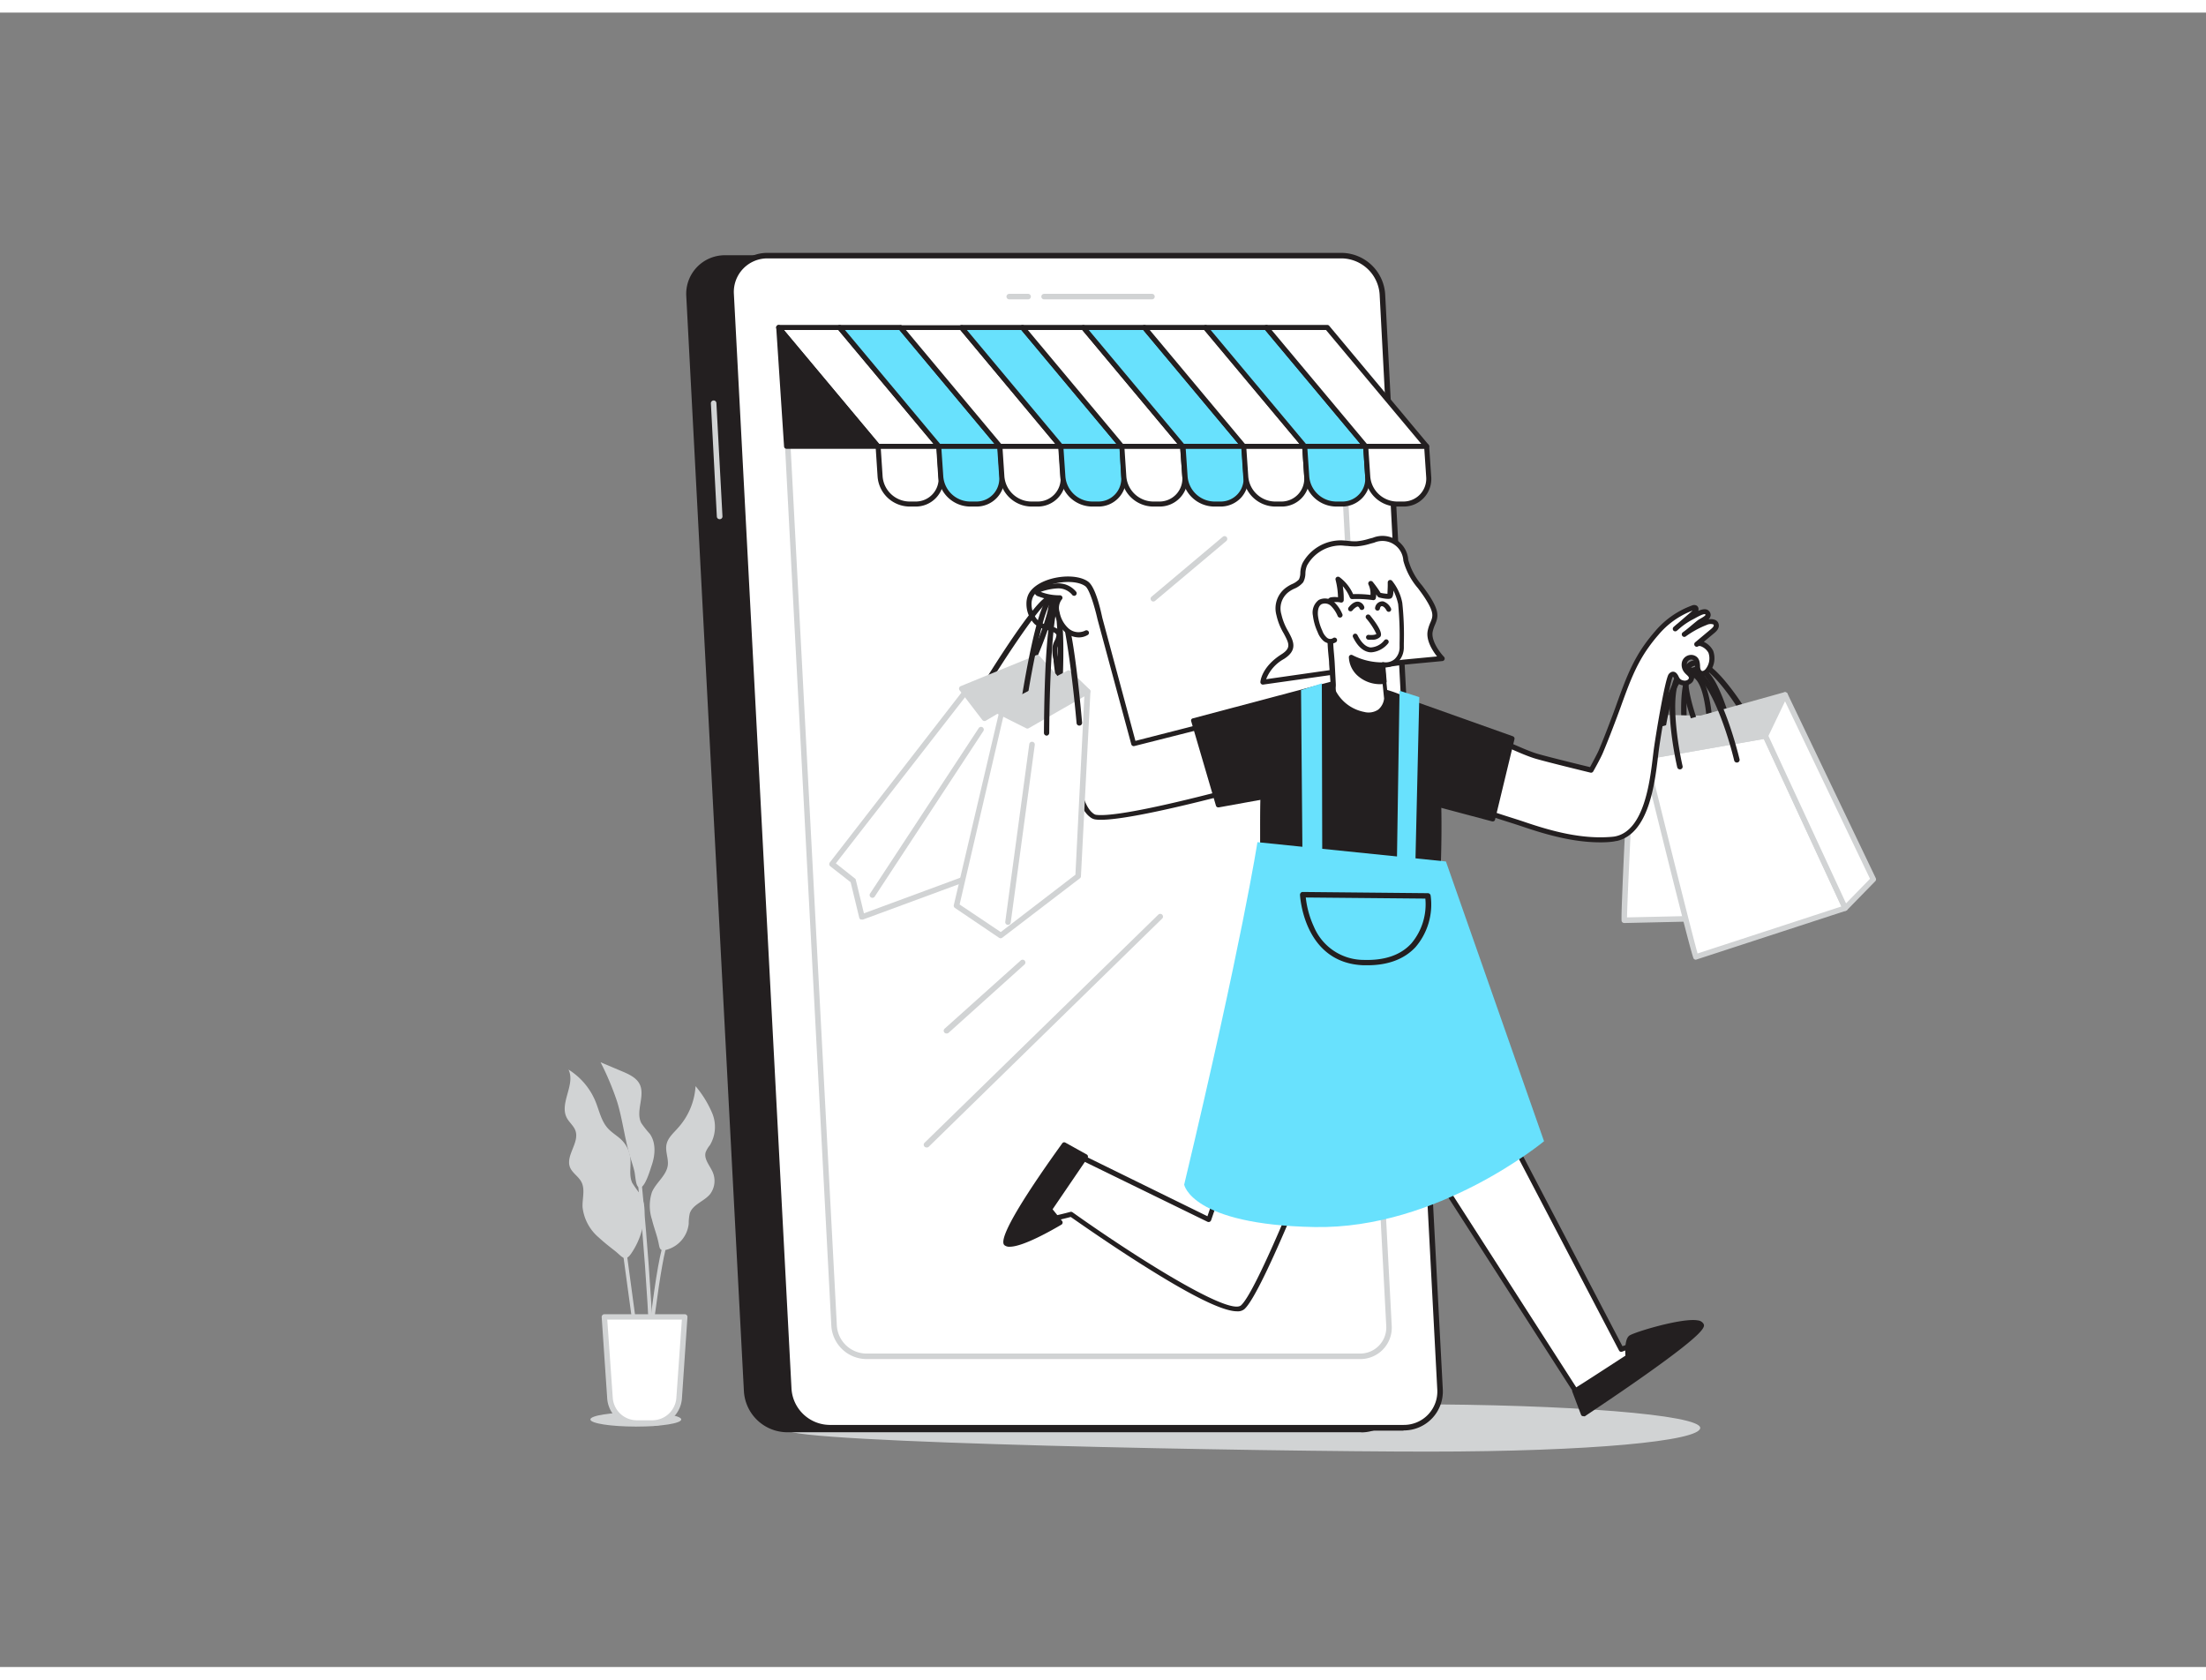 <svg xmlns="http://www.w3.org/2000/svg" viewBox="0 0 400 300" data-imageid="shopping-cart-6" imageName="Online shopping" class="illustrations_image" style="width: 394px;"><rect x="0" y="0" width="400" height="300" fill="#808080" stroke="none"/><g id="_332_online_shopping_flatline" data-name="#332_online_shopping_flatline"><path d="M308.29,256.64c0,2.38-20,4.3-49.31,4.3S142.69,259.37,142.69,257s83.34-4.64,112.61-4.64S308.29,254.27,308.29,256.64Z" fill="#d1d3d4"/><path d="M142.69,257h104.1a6.57,6.57,0,0,0,6.63-7L243,51.42a7.46,7.46,0,0,0-7.37-7H131.5a6.56,6.56,0,0,0-6.62,7L135.33,250A7.45,7.45,0,0,0,142.69,257Z" fill="#231f20"/><path d="M246.79,257.43H142.69a7.9,7.9,0,0,1-7.8-7.41L124.44,51.44A7,7,0,0,1,131.5,44H235.6a7.92,7.92,0,0,1,7.81,7.41L253.86,250a7,7,0,0,1-7.07,7.45ZM131.5,44.86a6.13,6.13,0,0,0-6.18,6.53L135.77,250a7,7,0,0,0,6.92,6.57h104.1a6.17,6.17,0,0,0,4.52-1.9A6.24,6.24,0,0,0,253,250L242.53,51.44a7,7,0,0,0-6.93-6.58Z" fill="#231f20"/><path d="M150.38,256.64H254.49a6.57,6.57,0,0,0,6.62-7L250.66,51.06a7.45,7.45,0,0,0-7.36-7H139.2a6.57,6.57,0,0,0-6.63,7L143,249.65A7.45,7.45,0,0,0,150.38,256.64Z" fill="#fff"/><path d="M254.49,257.14H150.38a8,8,0,0,1-7.86-7.47L132.07,51.09a7.07,7.07,0,0,1,7.13-7.52H243.3A8,8,0,0,1,251.16,51l10.45,198.58a7.07,7.07,0,0,1-7.12,7.52ZM139.2,44.57A6.08,6.08,0,0,0,133.07,51l10.45,198.58a7,7,0,0,0,6.86,6.52H254.49a6.06,6.06,0,0,0,6.12-6.47L250.16,51.09a7,7,0,0,0-6.86-6.52Z" fill="#231f20"/><path d="M246.6,244.16H157.08a6.43,6.43,0,0,1-6.34-6l-9.2-174.79a5.72,5.72,0,0,1,5.76-6.08h89.51a6.44,6.44,0,0,1,6.35,6l9.19,174.79a5.7,5.7,0,0,1-5.75,6.08ZM147.3,58.26a4.7,4.7,0,0,0-3.47,1.47,4.76,4.76,0,0,0-1.29,3.56l9.2,174.79a5.41,5.41,0,0,0,5.34,5.08H246.6a4.73,4.73,0,0,0,4.76-5l-9.2-174.79a5.43,5.43,0,0,0-5.35-5.08Z" fill="#d1d3d4"/><path d="M208.88,52H189.32a.5.5,0,0,1,0-1h19.56a.5.5,0,0,1,0,1Z" fill="#d1d3d4"/><path d="M186.42,52H183a.5.5,0,0,1,0-1h3.42a.5.5,0,0,1,0,1Z" fill="#d1d3d4"/><path d="M130.48,91.86a.5.5,0,0,1-.5-.47L128.9,70.86a.51.51,0,0,1,.48-.53.5.5,0,0,1,.52.48L131,91.34a.49.49,0,0,1-.47.52Z" fill="#d1d3d4"/><polygon points="170.25 78.66 159.19 78.66 141.19 57.1 152.24 57.1 170.25 78.66" fill="#fff"/><path d="M170.25,79.11H159.19a.48.48,0,0,1-.35-.16l-18-21.56a.44.44,0,0,1-.06-.48.45.45,0,0,1,.41-.27h11.05a.43.43,0,0,1,.35.17l18,21.55a.46.46,0,0,1,.06.49A.45.45,0,0,1,170.25,79.11Zm-10.84-.91h9.86L152,57.56h-9.86Z" fill="#231f20"/><path d="M170.25,78.66H159.19l.36,5.48a5.4,5.4,0,0,0,5.3,5H166a4.59,4.59,0,0,0,4.64-5Z" fill="#fff"/><path d="M166,89.57h-1.12a5.86,5.86,0,0,1-5.75-5.4l-.36-5.48a.45.45,0,0,1,.45-.49h11.06a.45.45,0,0,1,.45.43l.37,5.48a5.06,5.06,0,0,1-5.1,5.46Zm-6.29-10.46.33,5a4.94,4.94,0,0,0,4.84,4.55H166a4.14,4.14,0,0,0,4.18-4.49l-.33-5.06Z" fill="#231f20"/><polygon points="181.3 78.66 170.25 78.66 152.24 57.1 163.29 57.1 181.3 78.66" fill="#68e1fd" class="target-color"/><path d="M181.3,79.11H170.25a.45.45,0,0,1-.35-.16l-18-21.56a.44.44,0,0,1-.06-.48.45.45,0,0,1,.41-.27h11a.43.43,0,0,1,.35.17l18,21.55a.45.45,0,0,1-.35.75Zm-10.84-.91h9.86L163.08,57.56h-9.86Z" fill="#231f20"/><path d="M181.3,78.66H170.25l.36,5.48a5.38,5.38,0,0,0,5.3,5H177a4.59,4.59,0,0,0,4.64-5Z" fill="#68e1fd" class="target-color"/><path d="M177,89.57h-1.12a5.86,5.86,0,0,1-5.76-5.4l-.36-5.48a.5.5,0,0,1,.12-.35.48.48,0,0,1,.34-.14H181.3a.47.47,0,0,1,.46.43l.36,5.48A5.06,5.06,0,0,1,177,89.57Zm-6.3-10.46.34,5a4.92,4.92,0,0,0,4.84,4.55H177a4.14,4.14,0,0,0,4.18-4.49l-.34-5.06Z" fill="#231f20"/><polygon points="192.36 78.66 181.3 78.66 163.29 57.1 174.34 57.1 192.36 78.66" fill="#fff"/><path d="M192.36,79.11H181.3A.48.48,0,0,1,181,79l-18-21.56a.44.44,0,0,1-.06-.48.46.46,0,0,1,.41-.27h11.05a.46.46,0,0,1,.36.17l18,21.55a.46.46,0,0,1,.06.49A.45.45,0,0,1,192.36,79.11Zm-10.84-.91h9.86L174.13,57.56h-9.86Z" fill="#231f20"/><path d="M192.36,78.66H181.3l.37,5.48a5.38,5.38,0,0,0,5.29,5h1.12a4.59,4.59,0,0,0,4.64-5Z" fill="#fff"/><path d="M188.08,89.57H187a5.86,5.86,0,0,1-5.75-5.4l-.36-5.48a.45.45,0,0,1,.45-.49h11.06a.45.45,0,0,1,.45.43l.37,5.48a5.06,5.06,0,0,1-5.1,5.46Zm-6.29-10.46.33,5A4.94,4.94,0,0,0,187,88.66h1.12a4.15,4.15,0,0,0,4.19-4.49l-.34-5.06Z" fill="#231f20"/><polygon points="203.41 78.66 192.36 78.66 174.34 57.1 185.4 57.1 203.41 78.66" fill="#68e1fd" class="target-color"/><path d="M203.41,79.11h-11A.45.45,0,0,1,192,79L174,57.39a.46.46,0,0,1-.06-.48.47.47,0,0,1,.41-.27H185.4a.46.46,0,0,1,.35.17l18,21.55a.45.45,0,0,1-.35.75Zm-10.84-.91h9.86L185.18,57.56h-9.86Z" fill="#231f20"/><path d="M203.41,78.66h-11l.36,5.48a5.39,5.39,0,0,0,5.3,5h1.12a4.59,4.59,0,0,0,4.64-5Z" fill="#68e1fd" class="target-color"/><path d="M199.14,89.57H198a5.85,5.85,0,0,1-5.75-5.4l-.37-5.48a.5.5,0,0,1,.12-.35.48.48,0,0,1,.34-.14h11a.47.47,0,0,1,.46.43l.36,5.48a5,5,0,0,1-5.09,5.46Zm-6.3-10.46.34,5A4.93,4.93,0,0,0,198,88.66h1.12a4.14,4.14,0,0,0,4.18-4.49L203,79.11Z" fill="#231f20"/><polygon points="214.47 78.66 203.41 78.66 185.4 57.1 196.45 57.1 214.47 78.66" fill="#fff"/><path d="M214.47,79.11H203.41a.48.48,0,0,1-.35-.16l-18-21.56a.44.44,0,0,1-.07-.48.48.48,0,0,1,.42-.27h11a.46.46,0,0,1,.35.17l18,21.55a.46.46,0,0,1,.06.49A.45.45,0,0,1,214.47,79.11Zm-10.85-.91h9.87L196.23,57.56h-9.86Z" fill="#231f20"/><path d="M214.47,78.66H203.41l.37,5.48a5.38,5.38,0,0,0,5.3,5h1.12a4.58,4.58,0,0,0,4.63-5Z" fill="#fff"/><path d="M210.2,89.57h-1.12a5.86,5.86,0,0,1-5.76-5.4L203,78.69a.46.46,0,0,1,.12-.35.44.44,0,0,1,.33-.14h11.06a.45.45,0,0,1,.45.43l.37,5.48a5.06,5.06,0,0,1-5.09,5.46Zm-6.3-10.46.33,5a4.94,4.94,0,0,0,4.85,4.55h1.12a4.15,4.15,0,0,0,4.18-4.49L214,79.11Z" fill="#231f20"/><polygon points="225.52 78.66 214.47 78.66 196.45 57.1 207.5 57.1 225.52 78.66" fill="#68e1fd" class="target-color"/><path d="M225.52,79.11H214.47a.45.45,0,0,1-.35-.16l-18-21.56a.44.44,0,0,1-.07-.48.48.48,0,0,1,.42-.27H207.5a.46.46,0,0,1,.35.17l18,21.55a.45.45,0,0,1-.35.75Zm-10.84-.91h9.86L207.29,57.56h-9.87Z" fill="#231f20"/><path d="M225.52,78.66H214.47l.36,5.48a5.4,5.4,0,0,0,5.3,5h1.12a4.59,4.59,0,0,0,4.64-5Z" fill="#68e1fd" class="target-color"/><path d="M221.25,89.57h-1.12a5.86,5.86,0,0,1-5.75-5.4L214,78.69a.5.5,0,0,1,.12-.35.48.48,0,0,1,.34-.14h11.05a.47.47,0,0,1,.46.43l.37,5.48A5.13,5.13,0,0,1,225,88,5.06,5.06,0,0,1,221.25,89.57ZM215,79.11l.34,5a4.94,4.94,0,0,0,4.84,4.55h1.12a4.14,4.14,0,0,0,4.18-4.49l-.34-5.06Z" fill="#231f20"/><polygon points="236.58 78.66 225.52 78.66 207.5 57.1 218.55 57.1 236.58 78.66" fill="#fff"/><path d="M236.58,79.11H225.52a.48.48,0,0,1-.35-.16l-18-21.56a.44.44,0,0,1-.07-.48.48.48,0,0,1,.42-.27h11.05a.44.44,0,0,1,.35.17l18,21.55a.48.48,0,0,1,.06.49A.46.46,0,0,1,236.58,79.11Zm-10.85-.91h9.87L218.34,57.56h-9.86Z" fill="#231f20"/><path d="M236.58,78.66H225.52l.37,5.48a5.39,5.39,0,0,0,5.3,5h1.12a4.58,4.58,0,0,0,4.63-5Z" fill="#fff"/><path d="M232.31,89.57h-1.12a5.87,5.87,0,0,1-5.76-5.4l-.37-5.48a.51.51,0,0,1,.13-.35.44.44,0,0,1,.33-.14h11.06a.45.45,0,0,1,.45.43l.37,5.48a5,5,0,0,1-5.09,5.46ZM226,79.11l.34,5a4.93,4.93,0,0,0,4.84,4.55h1.12a4.14,4.14,0,0,0,4.18-4.49l-.34-5.06Z" fill="#231f20"/><polygon points="247.63 78.66 236.58 78.66 218.55 57.1 229.6 57.1 247.63 78.66" fill="#68e1fd" class="target-color"/><path d="M247.63,79.11h-11a.45.45,0,0,1-.35-.16l-18-21.56a.44.44,0,0,1-.06-.48.45.45,0,0,1,.41-.27h11a.44.44,0,0,1,.35.17l18,21.55a.46.46,0,0,1-.35.75Zm-10.84-.91h9.86L229.39,57.56h-9.86Z" fill="#231f20"/><path d="M247.63,78.66h-11l.36,5.48a5.4,5.4,0,0,0,5.31,5h1.12a4.58,4.58,0,0,0,4.63-5Z" fill="#68e1fd" class="target-color"/><path d="M243.37,89.57h-1.12a5.86,5.86,0,0,1-5.76-5.4l-.37-5.48a.5.5,0,0,1,.12-.35.48.48,0,0,1,.34-.14h11a.47.47,0,0,1,.46.43l.37,5.48a5.06,5.06,0,0,1-5.09,5.46Zm-6.31-10.46.34,5a4.94,4.94,0,0,0,4.85,4.55h1.12a4.14,4.14,0,0,0,4.17-4.49l-.34-5.06Z" fill="#231f20"/><polygon points="258.69 78.66 247.63 78.66 229.6 57.1 240.65 57.1 258.69 78.66" fill="#fff"/><path d="M258.69,79.11H247.63a.48.48,0,0,1-.35-.16l-18-21.56a.44.44,0,0,1-.06-.48.45.45,0,0,1,.41-.27h11.05a.43.43,0,0,1,.35.17l18,21.55a.48.48,0,0,1,.06.49A.46.46,0,0,1,258.69,79.11Zm-10.85-.91h9.87L240.44,57.56h-9.86Z" fill="#231f20"/><path d="M258.69,78.66H247.63l.37,5.48a5.4,5.4,0,0,0,5.3,5h1.12a4.59,4.59,0,0,0,4.64-5Z" fill="#fff"/><path d="M254.42,89.57H253.3a5.88,5.88,0,0,1-5.76-5.4l-.36-5.48a.46.46,0,0,1,.12-.35.44.44,0,0,1,.33-.14h11.06a.46.46,0,0,1,.45.43l.37,5.48a5,5,0,0,1-5.09,5.46Zm-6.3-10.46.34,5a4.93,4.93,0,0,0,4.84,4.55h1.12a4.14,4.14,0,0,0,4.18-4.49l-.34-5.06Z" fill="#231f20"/><polygon points="141.19 57.1 142.61 78.66 159.19 78.66 141.19 57.1" fill="#231f20"/><path d="M159.19,79.1H142.61a.45.45,0,0,1-.44-.41l-1.42-21.56a.45.45,0,0,1,.28-.44.44.44,0,0,1,.5.13l18,21.55a.45.45,0,0,1,.06.47A.44.44,0,0,1,159.19,79.1ZM143,78.22h15.23l-16.53-19.8Z" fill="#231f20"/><path d="M313.64,130.9a.59.59,0,0,1-.25-.07.52.52,0,0,1-.25-.48c-.11-1.31-2.87-10.91-5.4-10.76a1,1,0,0,0-.76.41c-1.47,1.71-1.23,7.67-1,9.82a.51.51,0,0,1-.45.55.5.5,0,0,1-.55-.45c0-.33-.8-8.19,1.25-10.57a2,2,0,0,1,1.46-.76c1.05-.06,2.1.75,3.11,2.38,1.74,2.83,3.63,9.07,3.29,9.67A.5.5,0,0,1,313.64,130.9Z" fill="#231f20"/><line x1="306.31" y1="132.99" x2="309.55" y2="161.17" fill="#fff"/><path d="M309.55,161.67a.51.51,0,0,1-.5-.45l-3.24-28.17a.5.5,0,0,1,1-.12L310,161.11a.49.49,0,0,1-.44.55Z" fill="#d1d3d4"/><path d="M294.51,164.59c-.19-.41,1.51-33.27,1.51-33.27l19.55,2.35,4.3,30.35Z" fill="#fff"/><path d="M294.51,165.09a.51.51,0,0,1-.45-.29c-.07-.15-.24-.53,1.46-33.51a.5.5,0,0,1,.18-.36.47.47,0,0,1,.38-.11l19.55,2.35a.51.51,0,0,1,.44.43l4.3,30.35a.47.47,0,0,1-.12.39.51.51,0,0,1-.37.18l-25.36.57Zm2-33.21c-.61,12-1.46,29.19-1.49,32.19l24.3-.54-4.17-29.41Z" fill="#d1d3d4"/><polygon points="296.02 131.32 298.82 127.79 320.52 128.25 315.57 133.67 296.02 131.32" fill="#d1d3d4"/><path d="M315.57,134.17h-.06L296,131.81a.5.5,0,0,1-.4-.3.52.52,0,0,1,.07-.51l2.8-3.52a.48.48,0,0,1,.4-.19l21.7.46a.53.53,0,0,1,.45.31.51.51,0,0,1-.09.53L315.94,134A.51.51,0,0,1,315.57,134.17ZM297,130.93l18.41,2.21,4-4.41-20.35-.43Z" fill="#d1d3d4"/><polygon points="320.52 128.25 325.57 160.87 319.87 164.02 315.57 133.67 320.52 128.25" fill="#fff"/><path d="M319.87,164.52a.46.46,0,0,1-.22-.06.47.47,0,0,1-.27-.37l-4.3-30.35a.48.48,0,0,1,.13-.41l4.94-5.41a.5.5,0,0,1,.51-.15.51.51,0,0,1,.35.41l5.05,32.62a.51.51,0,0,1-.25.51l-5.69,3.14A.55.55,0,0,1,319.87,164.52Zm-3.77-30.69,4.17,29.4L325,160.6l-4.84-31.24Z" fill="#d1d3d4"/><path d="M310.05,136.54h0a.5.5,0,0,1-.47-.53c.33-5.9-.22-15.37-3.08-15.63a1.69,1.69,0,0,0-1.28.46c-2.49,2.14-3.56,10.56-3.77,13.63a.5.5,0,0,1-.53.46.49.49,0,0,1-.46-.53c0-.47.79-11.48,4.11-14.32a2.68,2.68,0,0,1,2-.69c4.75.42,4.08,15,4,16.68A.51.51,0,0,1,310.05,136.54Z" fill="#231f20"/><path d="M308,130.85a.49.49,0,0,1-.46-.31c-.14-.34-3.51-8.52-2.09-11.73a2.2,2.2,0,0,1,1.29-1.25c1.1-.4,2.46.12,4.05,1.54,2.87,2.54,6.81,8.62,6.66,9.27a.5.5,0,0,1-1,0c-.42-1-6.52-10.9-9.39-9.86a1.2,1.2,0,0,0-.71.72c-1,2.33,1.16,8.69,2.1,10.94a.5.5,0,0,1-.28.65A.41.41,0,0,1,308,130.85Z" fill="#231f20"/><line x1="309.93" y1="133.43" x2="322.55" y2="162.68" fill="#fff"/><path d="M322.55,163.18a.51.51,0,0,1-.46-.3l-12.62-29.25a.5.5,0,1,1,.92-.4L323,162.48a.5.5,0,0,1-.26.66A.45.45,0,0,1,322.55,163.18Z" fill="#d1d3d4"/><path d="M307.49,171.24c-.33-.38-9.17-36.27-9.17-36.27l21.79-3.81,14.47,31.23Z" fill="#fff"/><path d="M307.49,171.74a.5.5,0,0,1-.37-.17c-.1-.12-.42-.47-9.29-36.48a.48.48,0,0,1,.07-.39.49.49,0,0,1,.33-.22l21.8-3.82a.5.5,0,0,1,.53.29L335,162.18a.49.49,0,0,1,0,.41.55.55,0,0,1-.3.28l-27.09,8.84A.41.41,0,0,1,307.49,171.74Zm-8.56-36.37c3.24,13.15,8,32.16,8.88,35.24l26.08-8.52-14.07-30.38Z" fill="#d1d3d4"/><polygon points="298.32 134.97 300.19 130.27 323.67 123.72 320.11 131.16 298.32 134.97" fill="#d1d3d4"/><path d="M298.32,135.47a.51.51,0,0,1-.39-.19.53.53,0,0,1-.08-.5l1.88-4.69a.46.46,0,0,1,.33-.3l23.48-6.55a.5.5,0,0,1,.51.16.49.49,0,0,1,.07.54l-3.56,7.43a.49.49,0,0,1-.36.28l-21.8,3.81Zm2.24-4.78-1.45,3.63,20.66-3.61,3-6.21Z" fill="#d1d3d4"/><polygon points="323.67 123.72 339.68 157.17 334.58 162.39 320.11 131.16 323.67 123.72" fill="#fff"/><path d="M334.58,162.89h-.08a.5.5,0,0,1-.37-.29l-14.47-31.23a.5.5,0,0,1,0-.43l3.56-7.43a.52.52,0,0,1,.9,0l16,33.44a.5.5,0,0,1-.1.57l-5.1,5.22A.51.51,0,0,1,334.58,162.89Zm-13.92-31.73,14.07,30.37,4.35-4.46-15.41-32.19Z" fill="#d1d3d4"/><path d="M304.61,137.23a.5.5,0,0,1-.49-.39c-.12-.51-2.87-12.57-.23-16.68a2.9,2.9,0,0,1,1.9-1.38c5.2-1.06,9.19,14.79,9.63,16.6a.49.49,0,0,1-.37.6.5.5,0,0,1-.6-.36c-1.57-6.49-5.25-16.52-8.46-15.86a2,2,0,0,0-1.26.94c-2,3.12-.42,12.55.36,15.92a.49.49,0,0,1-.37.6Z" fill="#231f20"/><path d="M260.09,136.19c-.71-2.67-.17-5.28,3.13-5.84,5-.82,10.46,2.86,15.06,4.37,1.61.53,10.26,2.63,10.26,2.63s1.34-2.43,1.75-3.37c.9-2.12,1.72-4.28,2.53-6.44,1.68-4.47,2.95-8.76,5.74-12.68a28,28,0,0,1,1.85-2.34,15.47,15.47,0,0,1,6.5-4.58.62.62,0,0,1,.48,0c.32.19.05.68-.24.92l-3.35,2.9a13.52,13.52,0,0,1,3.09-2.16c.52-.27,2.1-1.32,2.65-.77.77.77-1,1.43-1.38,1.74-.93.73-1.82,1.54-2.78,2.24a18.26,18.26,0,0,1,4-2.18c.67-.26,1.69-.32,1.85.39.1.46-.3.86-.66,1.16l-2.87,2.4c.8-.66,2.26.64,2.54,1.32a3.52,3.52,0,0,1-.52,3.34,1.69,1.69,0,0,1-.63.53.82.82,0,0,1-.79-.07c-.9-.69.08-2.37-1.37-2.76a1.26,1.26,0,0,0-1.43.85,1.72,1.72,0,0,0,.43,1.69c.33.36.83.68.82,1.17a.93.93,0,0,1-.44.71,1.58,1.58,0,0,1-2.21-.54c-.19-.37-.4-.91-.8-.81a.64.64,0,0,0-.34.27c-.5.59-2.27,10.65-2.68,14-.55,4.56-1.45,14.32-7.18,15.59a5.21,5.21,0,0,1-.55.08c-5.42.54-11-.92-16.08-2.65-4.24-1.43-9.11-2.59-12.74-5.31A11.3,11.3,0,0,1,260.09,136.19Z" fill="#fff"/><path d="M290.17,150.46c-4.9,0-9.72-1.38-13.88-2.78-.82-.28-1.66-.55-2.51-.82-3.62-1.14-7.36-2.33-10.35-4.56a11.84,11.84,0,0,1-3.79-6h0a5.64,5.64,0,0,1,.39-4.55,4.33,4.33,0,0,1,3.12-1.85c3.63-.6,7.41,1.07,11.07,2.68,1.48.65,2.87,1.27,4.2,1.71s8.28,2.14,9.89,2.53c.37-.68,1.25-2.31,1.56-3,.92-2.16,1.75-4.36,2.53-6.42q.44-1.17.84-2.31c1.34-3.7,2.6-7.18,4.95-10.48.64-.9,1.26-1.67,1.87-2.37a15.88,15.88,0,0,1,6.71-4.72,1,1,0,0,1,.85,0,.72.72,0,0,1,.36.57,1,1,0,0,1-.05.41c.7-.32,1.46-.51,1.93,0a1,1,0,0,1,.32.84,1.27,1.27,0,0,1-.39.69,2,2,0,0,1,1.28.13,1.06,1.06,0,0,1,.57.75c.18.79-.54,1.39-.81,1.61l-1.89,1.58a3.63,3.63,0,0,1,1.69,1.61,4,4,0,0,1-.58,3.8,2.06,2.06,0,0,1-.81.67A1.26,1.26,0,0,1,308,120a2.05,2.05,0,0,1-.64-1.61c-.05-.69-.1-.94-.56-1.07a.83.83,0,0,0-.89.55,1.3,1.3,0,0,0,.33,1.24l.23.22a1.77,1.77,0,0,1,.72,1.27,1.36,1.36,0,0,1-.64,1.08,2,2,0,0,1-2.88-.71l-.08-.16a1.87,1.87,0,0,0-.25-.42s0,.09-.06.12c-.43.74-2.14,10.29-2.56,13.72l-.08.67c-.59,4.91-1.68,14-7.46,15.31-.2,0-.4.08-.6.1C291.77,150.43,291,150.46,290.17,150.46Zm-25.45-19.77a9.6,9.6,0,0,0-1.42.11,3.5,3.5,0,0,0-2.51,1.44,4.94,4.94,0,0,0-.26,3.83h0a11,11,0,0,0,3.44,5.5c2.87,2.14,6.54,3.3,10.09,4.42.85.27,1.7.54,2.52.82,4.75,1.61,10.35,3.17,15.9,2.63a4.17,4.17,0,0,0,.49-.08c5.15-1.14,6.19-9.85,6.75-14.53l.08-.67c.3-2.5,2.11-13.4,2.78-14.2a1.18,1.18,0,0,1,.58-.42c.71-.16,1.06.53,1.24.91l.07.13a1,1,0,0,0,.7.51A1,1,0,0,0,306,121a.51.51,0,0,0,.24-.35c0-.18-.2-.38-.43-.59a3.19,3.19,0,0,1-.26-.26,2.19,2.19,0,0,1-.54-2.15,1.73,1.73,0,0,1,2-1.14c1.13.3,1.2,1.26,1.25,1.89,0,.48.07.78.28.95a.35.35,0,0,0,.33,0,1.07,1.07,0,0,0,.45-.38,3.07,3.07,0,0,0,.46-2.89,2.64,2.64,0,0,0-1.42-1.19c-.27-.07-.37,0-.41,0h0a.45.45,0,0,1-.64-.06.46.46,0,0,1,.06-.64h0l2.87-2.4c.37-.31.54-.55.5-.71a.17.17,0,0,0-.1-.14,1.57,1.57,0,0,0-1.13.08,17.06,17.06,0,0,0-3.84,2.1l0,0h0a.45.45,0,0,1-.64-.11.45.45,0,0,1,.1-.63l0,0c.56-.4,1.11-.86,1.64-1.31.36-.3.72-.6,1.09-.89a5.31,5.31,0,0,1,.46-.28c.22-.13.91-.51.94-.71h0s0,0-.06-.07-.33-.15-1.79.67l-.33.18a12.82,12.82,0,0,0-2.24,1.45l-.76.65a.46.46,0,0,1-.64,0,.47.47,0,0,1,0-.64c.25-.23.51-.46.78-.67l2.59-2.24.08-.08a15,15,0,0,0-6.19,4.41,28,28,0,0,0-1.81,2.3c-2.28,3.19-3.52,6.63-4.84,10.26-.27.77-.56,1.54-.85,2.32-.78,2.07-1.62,4.28-2.54,6.46-.41,1-1.71,3.31-1.77,3.41a.45.45,0,0,1-.5.22c-.36-.09-8.69-2.11-10.31-2.64-1.37-.45-2.78-1.07-4.28-1.73C270.81,132.07,267.68,130.69,264.72,130.69Z" fill="#231f20"/><path d="M222.38,128.29l-16.81,4.31-6.14-22.77s-1.18-5.41-2.4-6.3c-2.44-1.77-9.06-.63-10.22,2.32a3.94,3.94,0,0,0-.24,1.31,4.83,4.83,0,0,0,1.36,3.37c1.11,1.12,3.84,1,4.08,2.22.12.62-.65,1.68-.72,2.34a11.32,11.32,0,0,0,.2,2.53c.43,3.65.92,7.29,1.5,10.92a105.18,105.18,0,0,0,2.16,10.68c.5,1.84,1.09,5,2.73,6.25a1.64,1.64,0,0,0,.74.38c4.81.72,25.62-5,25.62-5" fill="#fff"/><path d="M199.61,146.37a6.56,6.56,0,0,1-1.06-.07,2,2,0,0,1-.94-.46c-1.55-1.18-2.21-3.79-2.69-5.69q-.1-.43-.21-.81a104.1,104.1,0,0,1-2.17-10.73c-.53-3.32-1-6.9-1.5-10.94,0-.2,0-.4-.08-.6a7.66,7.66,0,0,1-.12-2,3.82,3.82,0,0,1,.38-1.14,2.83,2.83,0,0,0,.34-1.06c-.08-.43-.85-.66-1.66-.9a5.28,5.28,0,0,1-2.3-1.09,5.21,5.21,0,0,1-1.48-3.69,4,4,0,0,1,.26-1.47c.51-1.3,2-2.39,4.06-3,2.61-.76,5.43-.58,6.86.46s2.37,5.64,2.58,6.58l6,22.3,16.38-4.19a.45.45,0,0,1,.55.33.44.44,0,0,1-.33.55L205.68,133a.45.45,0,0,1-.55-.32L199,110c-.45-2-1.44-5.48-2.23-6-1.2-.87-3.75-1-6.07-.32-1.79.52-3.05,1.41-3.46,2.44a3.15,3.15,0,0,0-.2,1.15,4.3,4.3,0,0,0,1.23,3,4.65,4.65,0,0,0,1.9.86c1,.3,2.11.62,2.3,1.6a3,3,0,0,1-.4,1.6,4.34,4.34,0,0,0-.32.87,7.4,7.4,0,0,0,.12,1.8l.09.62c.47,4,1,7.6,1.49,10.91a104.3,104.3,0,0,0,2.15,10.63c.07.25.14.53.21.83.45,1.77,1.06,4.19,2.36,5.18a1.31,1.31,0,0,0,.52.29c4.67.69,25.23-5,25.43-5a.46.46,0,0,1,.57.31.47.47,0,0,1-.32.57C223.56,141.48,205.79,146.37,199.61,146.37Z" fill="#231f20"/><path d="M254.4,117.77l7.09-.66s-2.62-2.72-2.17-5,1.94-2.38-.58-6.26c-1.45-2.22-3.28-3.93-3.85-6.58-.65-3.07-2.57-4.47-5.86-3.62a16.22,16.22,0,0,1-3.06.66c-1,0-1.91-.16-2.86-.17a7.45,7.45,0,0,0-6.53,3.88c-.51,1-.21,2.25-.68,3s-1.8,1.07-2.41,1.55a4.16,4.16,0,0,0-1.62,4.57c.67,3.66,4.1,5.47.68,7.62s-3.57,4.61-3.57,4.61Z" fill="#fff"/><path d="M229,121.86a.43.43,0,0,1-.31-.12.43.43,0,0,1-.15-.36c0-.11.21-2.72,3.79-5,1.86-1.17,1.39-2,.46-3.77a11.15,11.15,0,0,1-1.35-3.37,4.65,4.65,0,0,1,1.79-5,6.58,6.58,0,0,1,1-.59,3.89,3.89,0,0,0,1.29-.85,2.86,2.86,0,0,0,.26-1.21,4.72,4.72,0,0,1,.4-1.76,7.91,7.91,0,0,1,6.94-4.13c.43,0,.85.05,1.28.09a10.33,10.33,0,0,0,1.56.08,10.48,10.48,0,0,0,2.28-.46l.69-.18a4.68,4.68,0,0,1,6.42,4,11.85,11.85,0,0,0,2.49,4.63c.43.57.87,1.17,1.29,1.8,1.91,2.94,1.66,3.93,1.09,5.29a6.91,6.91,0,0,0-.44,1.31c-.33,1.65,1.36,3.85,2.05,4.56a.45.45,0,0,1,.1.47.47.47,0,0,1-.39.3l-7.08.67L229,121.86Zm14-25.23a7,7,0,0,0-6,3.63,3.88,3.88,0,0,0-.3,1.43,3.52,3.52,0,0,1-.4,1.61,4.15,4.15,0,0,1-1.65,1.18,5.69,5.69,0,0,0-.86.49,3.74,3.74,0,0,0-1.45,4.13,10.65,10.65,0,0,0,1.25,3.11c.93,1.72,1.81,3.35-.78,5a7.16,7.16,0,0,0-3.23,3.67l24.77-3.54h0l6.22-.59c-.79-1-2.05-2.93-1.69-4.68a7.22,7.22,0,0,1,.49-1.49c.46-1.09.73-1.75-1-4.43-.39-.61-.83-1.19-1.25-1.76a12.65,12.65,0,0,1-2.66-5,3.79,3.79,0,0,0-5.29-3.27l-.68.18a11.24,11.24,0,0,1-2.48.49,10.52,10.52,0,0,1-1.69-.08c-.4,0-.8-.08-1.2-.08Z" fill="#231f20"/><path d="M177.43,124.46a.5.5,0,0,1-.26-.08.5.5,0,0,1-.17-.68c2.52-4.13,10.88-17.61,13.11-17.9a.79.79,0,0,1,.65.2c1.53,1.47-2.72,11.12-4.62,15.21a.5.5,0,0,1-.91-.42c2.74-5.89,5.31-12.72,4.89-14-1.47.69-7.3,9.24-12.26,17.39A.51.51,0,0,1,177.43,124.46Z" fill="#231f20"/><polygon points="175.46 122.61 150.86 154.35 154.69 157.35 156.28 163.95 186.6 152.76 192.37 121.32 175.46 122.61" fill="#fff"/><path d="M156.28,164.45a.59.59,0,0,1-.23,0,.49.49,0,0,1-.25-.33l-1.56-6.43-3.69-2.89a.5.5,0,0,1-.08-.7l24.6-31.74a.48.48,0,0,1,.35-.19l16.91-1.3a.51.51,0,0,1,.41.17.49.49,0,0,1,.12.42l-5.77,31.44a.49.49,0,0,1-.31.38l-30.32,11.19A.57.57,0,0,1,156.28,164.45Zm-4.72-10.18L155,157a.42.42,0,0,1,.18.27l1.47,6.06,29.52-10.9,5.6-30.52-16,1.23Z" fill="#d1d3d4"/><polygon points="178.51 127.96 174.4 122.59 188.09 116.99 191.21 120.42 178.51 127.96" fill="#d1d3d4"/><path d="M178.51,128.46a.49.49,0,0,1-.39-.19L174,122.89a.48.48,0,0,1-.09-.43.49.49,0,0,1,.3-.33l13.7-5.61a.5.5,0,0,1,.56.13l3.11,3.43a.52.52,0,0,1,.13.41.53.53,0,0,1-.24.36l-12.7,7.54A.48.48,0,0,1,178.51,128.46Zm-3.32-5.66,3.45,4.5,11.79-7L188,117.58Z" fill="#d1d3d4"/><path d="M185.42,126.94h-.07a.51.51,0,0,1-.42-.57c0-.05.75-5.05,1.77-10,2.13-10.37,3.38-10.43,4-10.46a1,1,0,0,1,.8.33c1.86,1.86,1.24,14.23,1.1,16.69a.52.52,0,0,1-.53.47.5.5,0,0,1-.47-.53c.48-8.29.09-15.61-.86-16-1.22.38-3.45,10.48-4.8,19.62A.51.51,0,0,1,185.42,126.94Z" fill="#231f20"/><polygon points="181.62 126.93 173.4 161.95 181.44 167.35 195.5 156.59 197.18 123.11 181.62 126.93" fill="#fff"/><path d="M181.44,167.85a.54.54,0,0,1-.28-.08l-8-5.41a.48.48,0,0,1-.21-.53l8.22-35a.5.5,0,0,1,.37-.38l15.56-3.82a.5.5,0,0,1,.44.1.49.49,0,0,1,.18.41L196,156.61a.47.47,0,0,1-.19.37l-14.07,10.77A.47.47,0,0,1,181.44,167.85ZM174,161.73l7.46,5L195,156.33l1.63-32.58L182,127.34Z" fill="#d1d3d4"/><polygon points="180.77 126.58 186.3 129.33 197.18 123.11 193.75 119.8 180.77 126.58" fill="#d1d3d4"/><path d="M186.3,129.83a.44.44,0,0,1-.22-.05L180.54,127a.52.52,0,0,1-.27-.45.51.51,0,0,1,.27-.45l13-6.77a.5.5,0,0,1,.58.08l3.43,3.31a.49.49,0,0,1,.15.42.53.53,0,0,1-.25.37l-10.88,6.23A.51.51,0,0,1,186.3,129.83Zm-4.43-3.26,4.42,2.2L196.35,123l-2.69-2.59Z" fill="#d1d3d4"/><line x1="177.89" y1="130.04" x2="158.19" y2="160.02" fill="#d1d3d4"/><path d="M158.19,160.52a.57.57,0,0,1-.28-.08.51.51,0,0,1-.14-.7l19.7-30a.5.5,0,0,1,.69-.14.49.49,0,0,1,.14.69l-19.69,30A.51.51,0,0,1,158.19,160.52Z" fill="#d1d3d4"/><line x1="187.12" y1="132.72" x2="182.78" y2="164.92" fill="#d1d3d4"/><path d="M182.78,165.42h-.07a.5.5,0,0,1-.43-.56l4.35-32.2a.5.5,0,1,1,1,.13L183.27,165A.5.5,0,0,1,182.78,165.42Z" fill="#d1d3d4"/><path d="M189.79,131.11h0a.5.5,0,0,1-.5-.5c.07-10.89.56-23.91,2.53-24.09h0c1.59,0,3.07,7.48,4.39,22.23a.5.5,0,0,1-.46.54.49.49,0,0,1-.54-.45c-.85-9.53-2.31-19.78-3.35-21.22-.93,1.6-1.55,12.71-1.61,23A.5.5,0,0,1,189.79,131.11Z" fill="#231f20"/><path d="M226.06,198.56l-6.9,20.32-24.9-12.21s-9.18,12.12-7.52,12.46,7.46-1.24,7.46-1.24,27.78,19.79,31.12,16.86S240,202.37,240,202.37" fill="#fff"/><path d="M224.31,235.5c-1.91,0-6.08-1.49-16-7.69-6.65-4.14-13-8.62-14.16-9.42-1.17.31-5.88,1.52-7.47,1.19a.69.69,0,0,1-.51-.44c-.56-1.51,5.24-9.41,7.76-12.74a.46.46,0,0,1,.57-.14l24.44,12,6.73-19.83a.46.46,0,0,1,.58-.29.47.47,0,0,1,.28.58L219.6,219a.49.49,0,0,1-.26.27.46.46,0,0,1-.38,0l-24.57-12c-3.64,4.84-7.25,10.23-7.4,11.46,1.45.16,5.57-.84,7.09-1.26a.5.5,0,0,1,.39.07c10.62,7.57,28.31,18.85,30.55,16.88,2.58-2.26,10.65-22.05,14.56-32.19a.45.45,0,0,1,.59-.26.46.46,0,0,1,.26.59c-.46,1.2-11.41,29.58-14.8,32.55A1.89,1.89,0,0,1,224.31,235.5Z" fill="#231f20"/><path d="M269.87,196.3l24.07,46s13.18-4.73,12.2-3.35-19.42,12.5-19.42,12.5l-33.61-52.32" fill="#fff"/><path d="M286.72,252a.48.48,0,0,1-.39-.21l-33.6-52.32a.44.44,0,0,1,.14-.63.45.45,0,0,1,.63.13l33.36,51.95c6.28-3.79,15.68-9.62,18.26-11.58a113,113,0,0,0-11,3.48.44.44,0,0,1-.55-.21l-24.08-46.06a.46.46,0,0,1,.81-.42l23.89,45.7c11.67-4.17,12.15-3.55,12.38-3.24a.58.58,0,0,1,0,.72c-1,1.42-17.66,11.48-19.56,12.62A.39.39,0,0,1,286.72,252Z" fill="#231f20"/><path d="M234,126.17c-6.43,6.37-4.75,18.16-5.14,28.16l31.74,4.84s1.73-28.24-2.78-32.56S240.44,119.8,234,126.17Z" fill="#231f20"/><path d="M260.6,159.61h-.07l-31.73-4.84a.45.45,0,0,1-.38-.45c.08-2,.07-4.15.07-6.22,0-8.37-.06-17,5.2-22.25h0c6.4-6.33,19.56-4.23,24.43.44,4.61,4.42,3,31.75,2.92,32.91a.42.42,0,0,1-.17.31A.39.39,0,0,1,260.6,159.61ZM229.32,154l30.86,4.7c.2-3.73,1.33-27.9-2.66-31.73s-16.75-6.84-23.21-.45c-5,5-5,13.43-4.94,21.62C229.38,150,229.38,152,229.32,154Z" fill="#231f20"/><polygon points="257.32 142.66 270.67 146.22 274.18 131.63 255.66 125.03 257.32 142.66" fill="#231f20"/><path d="M270.67,146.66l-.12,0-13.34-3.55a.45.45,0,0,1-.33-.38l-1.65-17.63a.42.42,0,0,1,.16-.39.43.43,0,0,1,.42-.07l18.52,6.59a.45.45,0,0,1,.28.52l-3.52,14.59a.41.41,0,0,1-.2.28A.46.46,0,0,1,270.67,146.66Zm-12.94-4.34,12.61,3.36,3.32-13.77-17.49-6.23Z" fill="#231f20"/><polyline points="241.69 121.7 216.44 128.41 220.9 143.68 244.47 139.42 241.77 123.29" fill="#231f20"/><path d="M220.9,144.12a.43.43,0,0,1-.42-.31L216,128.53a.51.51,0,0,1,0-.34.47.47,0,0,1,.27-.21l25.25-6.7a.44.44,0,1,1,.23.85L217,128.72l4.22,14.46L244,139.07l-2.63-15.7a.44.44,0,1,1,.87-.15l2.7,16.13a.45.45,0,0,1-.36.51L221,144.12Z" fill="#231f20"/><path d="M250.74,118.26l.62,6.18s-.3,3.52-4.17,2.82a7.82,7.82,0,0,1-5.42-4,5.25,5.25,0,0,1-.08-1.59l-.2-3.62c-.1-1.83-.35-3.71-.3-5.54s0-3.74.07-5.63a.54.54,0,0,1,.09-.31.37.37,0,0,1,.25-.1,3.78,3.78,0,0,1,1.57,0,13.57,13.57,0,0,0-.45-3.81,7.36,7.36,0,0,1,2.44,3.18,19.7,19.7,0,0,1,3.84.19,4.19,4.19,0,0,0-.35-2.61,19.46,19.46,0,0,1,1.48,2.11,5,5,0,0,0,1.84.24c.3-.26.2-2,.24-2.47a8.76,8.76,0,0,1,1.74,3.8,70.41,70.41,0,0,1,.27,7.84A3,3,0,0,1,250.74,118.26Z" fill="#fff"/><path d="M248.16,127.81a5.63,5.63,0,0,1-1-.1,8.36,8.36,0,0,1-5.75-4.22,3.22,3.22,0,0,1-.14-1.34,3.11,3.11,0,0,0,0-.42L241,118.1c0-.6-.09-1.21-.14-1.82a33.5,33.5,0,0,1-.16-3.75q0-1.34,0-2.67c0-1,0-2,0-3a.86.86,0,0,1,.21-.61.8.8,0,0,1,.5-.23,4,4,0,0,1,1.2,0,13.6,13.6,0,0,0-.44-3.16.45.45,0,0,1,.18-.49.47.47,0,0,1,.53,0,7.72,7.72,0,0,1,2.47,3.08,20.71,20.71,0,0,1,3.15.14,3.75,3.75,0,0,0-.37-1.89.46.46,0,0,1,.77-.48,18.07,18.07,0,0,1,1.43,2,8,8,0,0,0,1.25.17c0-.3.05-1.11.05-1.48s0-.48,0-.6a.45.45,0,0,1,.8-.26,8.92,8.92,0,0,1,1.84,4,53.84,53.84,0,0,1,.28,7.3V115a3.83,3.83,0,0,1-1.23,2.93,3.33,3.33,0,0,1-2.2.81l.56,5.65a3.93,3.93,0,0,1-1.41,2.71A3.56,3.56,0,0,1,248.16,127.81Zm-6.44-20.87c0,1,0,2,0,2.92s0,1.8,0,2.7a34.21,34.21,0,0,0,.16,3.64c.05.62.11,1.24.14,1.85l.19,3.63a4.14,4.14,0,0,1,0,.5,2.93,2.93,0,0,0,.05.92,7.42,7.42,0,0,0,5.08,3.71,3.15,3.15,0,0,0,2.57-.42,3.05,3.05,0,0,0,1.06-2l-.62-6.1a.47.47,0,0,1,.52-.5,2.47,2.47,0,0,0,2-.55,2.92,2.92,0,0,0,.91-2.24v-.64a60.54,60.54,0,0,0-.26-7.1,10.49,10.49,0,0,0-.86-2.46c0,.76-.13,1.16-.36,1.37-.41.37-2.25-.11-2.26-.12a.68.68,0,0,1-.28-.23h0l-.21-.33a3.94,3.94,0,0,1-.08.68.45.45,0,0,1-.51.37,20.46,20.46,0,0,0-3.75-.19.44.44,0,0,1-.45-.28,7.11,7.11,0,0,0-1.28-2.06,14.22,14.22,0,0,1,.17,2.53.45.45,0,0,1-.56.43A3.41,3.41,0,0,0,241.72,106.94Z" fill="#231f20"/><path d="M251,121.3a6,6,0,0,1-4.28-1.18,4.35,4.35,0,0,1-1.69-3.23,12.1,12.1,0,0,0,5.72,1.37Z" fill="#231f20"/><path d="M250.35,121.78a6.1,6.1,0,0,1-3.92-1.32,4.77,4.77,0,0,1-1.85-3.59.43.43,0,0,1,.23-.36.42.42,0,0,1,.42,0,11.8,11.8,0,0,0,5.48,1.32.43.43,0,0,1,.47.4l.25,3a.45.45,0,0,1-.38.48A6.56,6.56,0,0,1,250.35,121.78Zm-4.78-4.14a4.37,4.37,0,0,0,1.43,2.15,5.36,5.36,0,0,0,3.51,1.1l-.18-2.18A11.88,11.88,0,0,1,245.57,117.64Z" fill="#231f20"/><path d="M248.72,113.71a3.81,3.81,0,0,1-.65,0,.44.44,0,0,1-.37-.5.45.45,0,0,1,.51-.37c.45.07,1.19,0,1.36-.17a12.43,12.43,0,0,0-1.84-2.81.44.44,0,0,1,.06-.62.46.46,0,0,1,.63.06c2.49,3.06,2,3.69,1.85,3.9A1.94,1.94,0,0,1,248.72,113.71Z" fill="#231f20"/><path d="M243,109.17a5.85,5.85,0,0,0-1.35-2,2,2,0,0,0-2.25-.33,2.45,2.45,0,0,0-.84,2.39,9.64,9.64,0,0,0,.82,2.92,3.46,3.46,0,0,0,1,1.47,1.37,1.37,0,0,0,1.66.07" fill="#fff"/><path d="M241.28,114.41a2.12,2.12,0,0,1-1.23-.42,3.91,3.91,0,0,1-1.13-1.65,10,10,0,0,1-.86-3,2.84,2.84,0,0,1,1.06-2.83,2.46,2.46,0,0,1,2.78.37,6.23,6.23,0,0,1,1.47,2.13.46.46,0,1,1-.82.41,5.56,5.56,0,0,0-1.23-1.84,1.56,1.56,0,0,0-1.72-.29c-.71.44-.66,1.61-.63,2a9.11,9.11,0,0,0,.79,2.78,3,3,0,0,0,.85,1.28.91.91,0,0,0,1.08.09.47.47,0,0,1,.65.06.46.46,0,0,1-.06.64A1.54,1.54,0,0,1,241.28,114.41Z" fill="#231f20"/><path d="M285.51,249.9c.07.09,9.68-6.23,9.68-6.23s-.27-2.89.5-3.49,11.84-3.89,12.76-2.33-21.37,16.22-21.37,16.22Z" fill="#231f20"/><path d="M287.08,254.51l-.13,0a.44.44,0,0,1-.28-.27l-1.57-4.16a.43.43,0,0,1,.2-.54l.08,0c.57-.29,5.79-3.69,9.35-6-.07-.94-.11-3,.69-3.62s9.65-3.3,12.44-2.77a1.36,1.36,0,0,1,1,.57c.31.53.78,1.32-10.47,9.28-5.39,3.82-11,7.49-11,7.53A.55.55,0,0,1,287.08,254.51Zm-1-4.44,1.25,3.33C297.06,247,307.37,239.57,308,238a1,1,0,0,0-.29-.09c-2.47-.51-11.09,2.1-11.76,2.59-.35.27-.45,1.82-.33,3.1a.44.44,0,0,1-.19.41C289.47,248,287.08,249.53,286.05,250.07Z" fill="#231f20"/><path d="M196.83,207.45,190.31,217l1.93,2.38s-8.36,5-9.82,3.8S193,205.29,193,205.29Z" fill="#231f20"/><path d="M183.08,223.79a1.41,1.41,0,0,1-.94-.27c-1.47-1.2,4.88-10.72,10.47-18.48a.43.43,0,0,1,.57-.13l3.87,2.15a.46.46,0,0,1,.21.28.43.43,0,0,1-.06.35L190.86,217l1.72,2.12a.42.42,0,0,1,.09.36.44.44,0,0,1-.2.3C190.73,220.8,185.52,223.79,183.08,223.79Zm10-17.92c-5.41,7.55-10.71,15.9-10.35,17,.68.54,5-1.41,8.84-3.64l-1.61-2a.44.44,0,0,1,0-.52l6.24-9.15Z" fill="#231f20"/><path d="M248.71,116h-.27c-1.19-.12-2.24-1-3.1-2.73a.44.44,0,0,1,.19-.6.45.45,0,0,1,.6.19c.71,1.41,1.52,2.17,2.4,2.26a3.37,3.37,0,0,0,2.48-1.3.44.44,0,0,1,.62-.07.44.44,0,0,1,.08.62A4.4,4.4,0,0,1,248.71,116Z" fill="#231f20"/><path d="M244.89,108.57a.5.5,0,0,1-.26-.08.45.45,0,0,1-.1-.62c.09-.12.86-1.15,1.75-1.05a1.36,1.36,0,0,1,1.09.93.45.45,0,0,1-.81.37c-.06-.15-.2-.4-.37-.42s-.71.38-.94.69A.44.44,0,0,1,244.89,108.57Z" fill="#231f20"/><path d="M251.81,108.66a.45.45,0,0,1-.4-.25c-.08-.17-.41-.69-.78-.77s-.43.48-.43.49a.44.44,0,0,1-.55.29.44.44,0,0,1-.3-.55,1.34,1.34,0,0,1,1.48-1.1,2.36,2.36,0,0,1,1.38,1.26.44.44,0,0,1-.21.59A.41.41,0,0,1,251.81,108.66Z" fill="#231f20"/><path d="M228,150.43s-2.72,17.81-13.28,62.1c0,0,1.29,7.28,23.66,7.69s41.59-15.56,41.59-15.56l-17.79-50.73Z" fill="#68e1fd" class="target-color"/><polygon points="236.22 158.95 235.91 122.85 239.68 121.63 239.77 159.58 236.22 158.95" fill="#68e1fd" class="target-color"/><polygon points="253.77 122.97 253.24 157.49 256.54 158.55 257.35 124.13 253.77 122.97" fill="#68e1fd" class="target-color"/><path d="M194.76,105.26a3.71,3.71,0,0,0-3-1.31,11,11,0,0,0-3.29.68c-.21.07-.47.2-.46.42s.21.3.39.37a9.89,9.89,0,0,0,3.77.69,2.84,2.84,0,0,0-.5,2.69,5.57,5.57,0,0,0,1.83,3.28,3.19,3.19,0,0,0,3.57.37" fill="#fff"/><path d="M195.65,113.3a3.89,3.89,0,0,1-2.41-.86,6.14,6.14,0,0,1-2-3.54,4,4,0,0,1,.11-2.35,10.91,10.91,0,0,1-3.1-.7.91.91,0,0,1-.68-.77c0-.19,0-.65.79-.89a11.36,11.36,0,0,1,3.4-.69h0a4.17,4.17,0,0,1,3.34,1.48.46.46,0,1,1-.73.55,3.23,3.23,0,0,0-2.61-1.12h0a10.56,10.56,0,0,0-3.06.63,9.21,9.21,0,0,0,3.49.62.48.48,0,0,1,.43.29.45.45,0,0,1-.12.5,2.54,2.54,0,0,0-.37,2.26,5.19,5.19,0,0,0,1.67,3,2.73,2.73,0,0,0,3,.34.46.46,0,0,1,.49.77A3.1,3.1,0,0,1,195.65,113.3Z" fill="#231f20"/><path d="M247.93,172.75h-.64c-10.95-.36-11.56-12.65-11.57-12.77a.55.55,0,0,1,.14-.37.48.48,0,0,1,.37-.15l22.69.22a.51.51,0,0,1,.49.45,11.86,11.86,0,0,1-2.76,9.35C254.62,171.64,251.69,172.75,247.93,172.75Zm-11.16-12.29a17,17,0,0,0,1.48,5.32,9.82,9.82,0,0,0,9.07,6c3.76.11,6.66-.87,8.6-3a11,11,0,0,0,2.53-8.12Z" fill="#231f20"/><path d="M168,205.79a.51.51,0,0,1-.36-.15.49.49,0,0,1,0-.7L210,163.6a.5.5,0,1,1,.7.71l-42.29,41.34A.49.49,0,0,1,168,205.79Z" fill="#d1d3d4"/><path d="M209.13,106.79a.48.48,0,0,1-.38-.18.49.49,0,0,1,.06-.7l12.91-10.86a.49.49,0,0,1,.7.06.51.51,0,0,1-.06.71l-12.91,10.85A.49.49,0,0,1,209.13,106.79Z" fill="#d1d3d4"/><path d="M171.61,185.12a.5.5,0,0,1-.33-.87l13.81-12.38a.5.5,0,0,1,.67.75L172,185A.54.54,0,0,1,171.61,185.12Z" fill="#d1d3d4"/><ellipse cx="115.29" cy="255.11" rx="8.24" ry="1.29" fill="#d1d3d4"/><path d="M116.85,217.66a6.29,6.29,0,0,0-.71-3.34,25.29,25.29,0,0,1-1.5-2.11c-.63-1.35-.19-3-.34-4.44a5.52,5.52,0,0,0-1.56-3.31c-.78-.78-1.78-1.32-2.52-2.14-1.22-1.35-1.57-3.24-2.26-4.92a12.28,12.28,0,0,0-4.88-5.73c1.33,2.67-1.69,6.07-.32,8.72.43.84,1.26,1.45,1.58,2.35.77,2.15-1.79,4.48-1,6.61.41,1.06,1.55,1.68,2.08,2.69.71,1.36.15,3,.21,4.55a8.4,8.4,0,0,0,2.9,5.49c1,.92,2,1.71,3.06,2.53,1.23,1,1.75,2,2.84.44A13.72,13.72,0,0,0,116.85,217.66Z" fill="#d1d3d4"/><path d="M118.22,218.87a8,8,0,0,1,0-5c.76-1.75,2.64-3,2.87-4.88.14-1.24-.49-2.5-.24-3.73s1.25-2.06,2.07-3a12.4,12.4,0,0,0,3.2-7.59,19,19,0,0,1,3.06,5,6.45,6.45,0,0,1-.45,5.69,5,5,0,0,0-.77,1.27c-.37,1.2.66,2.33,1.2,3.48a4,4,0,0,1-.38,4.11c-1.09,1.35-3.18,1.88-3.71,3.53a8.3,8.3,0,0,0-.19,1.87,5.48,5.48,0,0,1-4,4.71c-1.28.31-1.25-.2-1.48-1.28C119.13,221.72,118.57,220.32,118.22,218.87Z" fill="#d1d3d4"/><path d="M114.14,207.07c-.91-3.15-1.28-6.45-2.24-9.58a51.36,51.36,0,0,0-3-7.15l3.91,1.65c1.25.53,2.61,1.15,3.2,2.37,1,2.14-.82,4.87.27,7a17.81,17.81,0,0,0,1.54,1.95c1.15,1.61,1,3.84.35,5.72-.28.81-1.46,5-2.52,3.83-.42-.47-.46-2.2-.64-2.84C114.76,209,114.42,208.05,114.14,207.07Z" fill="#d1d3d4"/><path d="M116.28,249c-.78-5.16-3.22-23.32-3.25-23.5l.67-.09c0,.18,2.47,18.34,3.25,23.49Z" fill="#d1d3d4"/><path d="M117.19,253.82h-.67c0-6.12,2.59-29.5,4.07-31.11l.5.46C120.11,224.23,117.26,245.44,117.19,253.82Z" fill="#d1d3d4"/><path d="M118.52,252.66l-.68,0c.59-13.19-2.21-40.9-2.24-41.18l.67-.07C116.3,211.66,119.11,239.42,118.52,252.66Z" fill="#d1d3d4"/><path d="M109.58,236.54h14.56l-1,14.74a4.86,4.86,0,0,1-4.86,4.52h-2.81a4.85,4.85,0,0,1-4.85-4.52Z" fill="#fff"/><path d="M118.26,256.3h-2.81a5.37,5.37,0,0,1-5.35-5l-1-14.74a.5.5,0,0,1,.13-.37.49.49,0,0,1,.37-.16h14.56a.46.46,0,0,1,.36.16.46.46,0,0,1,.13.37l-1,14.74A5.39,5.39,0,0,1,118.26,256.3ZM110.11,237l1,14.2a4.38,4.38,0,0,0,4.36,4.06h2.81a4.38,4.38,0,0,0,4.36-4.06l1-14.2Z" fill="#d1d3d4"/></g></svg>